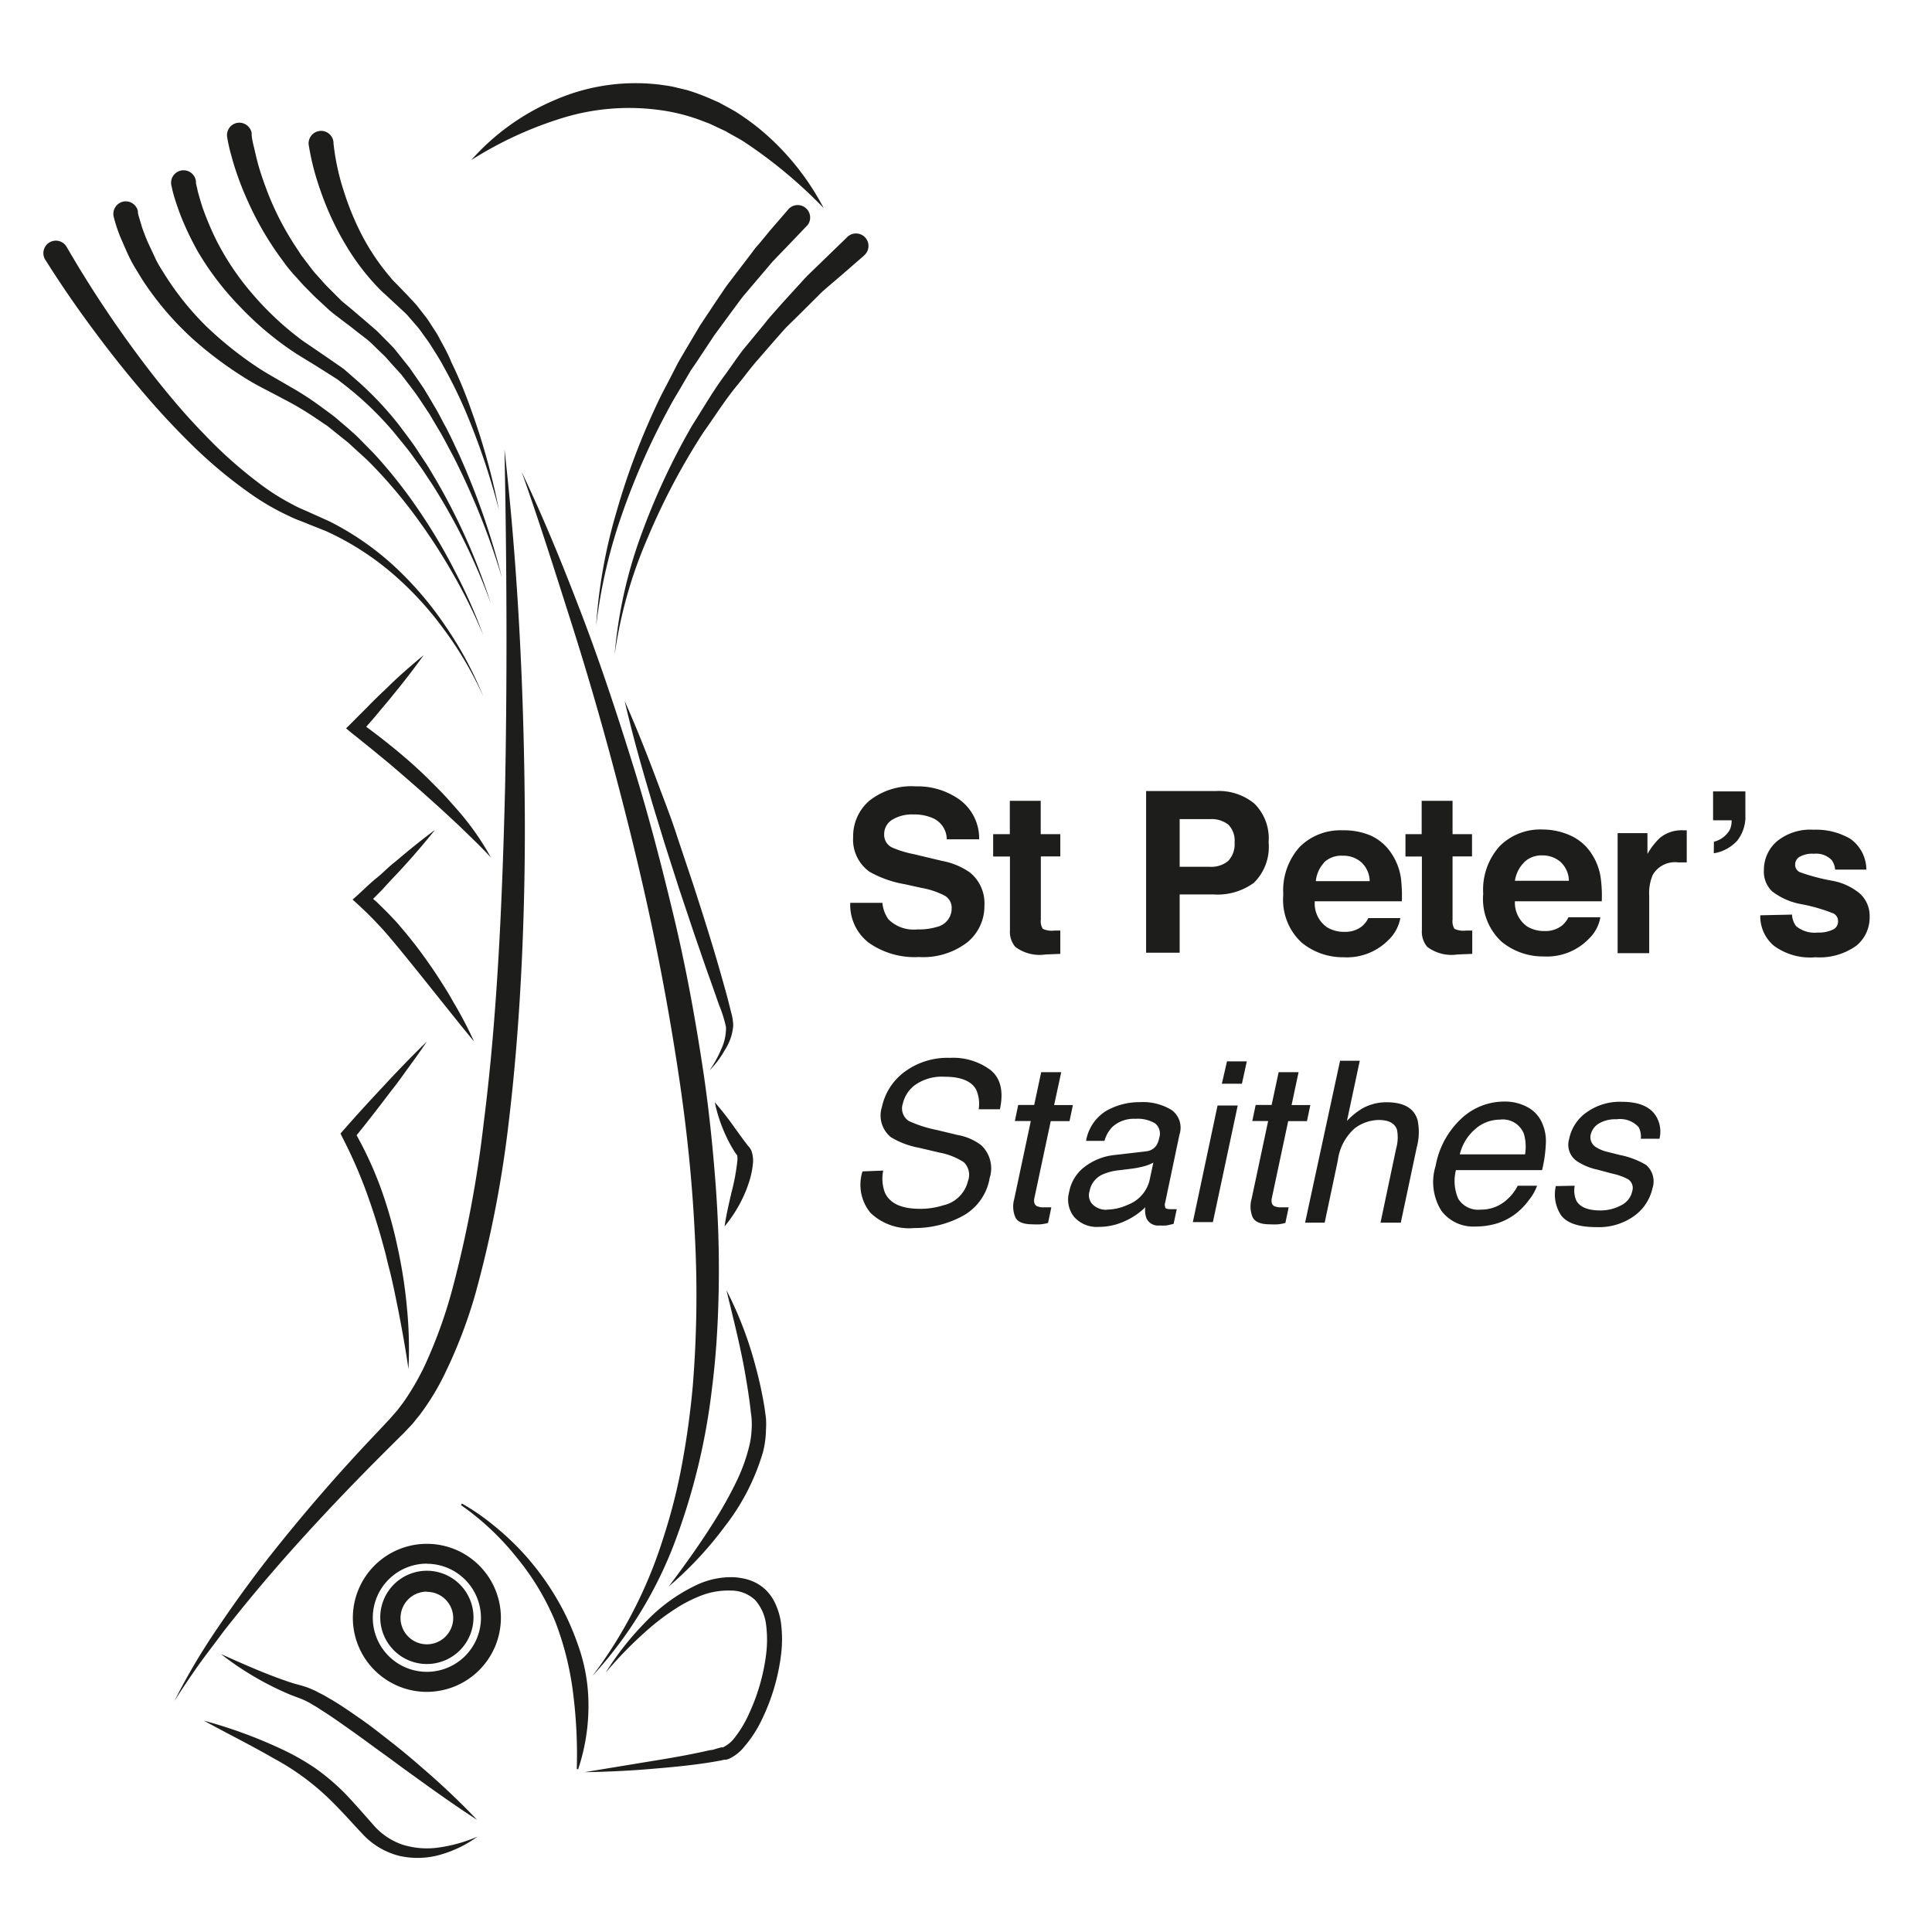 <svg id="Layer_1" data-name="Layer 1" xmlns="http://www.w3.org/2000/svg" viewBox="0 0 165.74 165.74"><defs><style>.cls-1{fill:#fff;}.cls-2{fill:#1d1d1b;}</style></defs><rect class="cls-1" width="165.74" height="165.74"/><path class="cls-2" d="M406.66,574.58a6.35,6.35,0,1,1,6.35-6.35A6.36,6.36,0,0,1,406.66,574.58Zm0-11a4.64,4.64,0,1,0,4.64,4.64A4.65,4.65,0,0,0,406.66,563.59Z" transform="translate(-370.04 -429.44)"/><path class="cls-2" d="M406.66,572.19a4,4,0,1,1,4-4A4,4,0,0,1,406.66,572.19Zm0-6.21a2.26,2.26,0,1,0,2.26,2.25A2.25,2.25,0,0,0,406.66,566Z" transform="translate(-370.04 -429.44)"/><path class="cls-2" d="M385,575.37a54.72,54.72,0,0,1,3.7-6.26c1.35-2,2.79-4,4.27-5.9,3-3.82,6.18-7.49,9.53-11l.62-.66.31-.33.28-.32c.19-.21.38-.42.55-.65s.35-.45.51-.69a21.71,21.71,0,0,0,1.72-3,40.88,40.88,0,0,0,2.39-6.66,99.18,99.18,0,0,0,2.65-14.09c.61-4.76,1-9.56,1.28-14.37s.44-9.63.56-14.45c.19-9.65.14-19.31-.05-29,1.08,9.62,1.6,19.31,1.72,29,.07,4.85,0,9.7-.22,14.55s-.59,9.69-1.18,14.53a97.31,97.31,0,0,1-2.82,14.37,42,42,0,0,1-2.66,6.93,21,21,0,0,1-1.95,3.23c-.18.26-.4.5-.59.75s-.42.48-.65.72l-.33.35-.32.31-.64.64c-3.42,3.39-6.75,6.88-9.91,10.51q-2.37,2.73-4.6,5.58c-.73,1-1.46,1.92-2.16,2.91S385.66,574.33,385,575.37Z" transform="translate(-370.04 -429.44)"/><path class="cls-2" d="M414.8,469.94c1.93,4.05,3.62,8.22,5.22,12.42s3,8.47,4.34,12.77,2.46,8.66,3.51,13.05,1.85,8.82,2.52,13.29c.33,2.23.59,4.47.8,6.72s.38,4.51.46,6.77.08,4.53,0,6.79-.24,4.53-.53,6.78a55.66,55.66,0,0,1-3.19,13.2,35.54,35.54,0,0,1-7.06,11.48,38.94,38.94,0,0,0,6.07-11.83,49.11,49.11,0,0,0,1.63-6.45c.4-2.17.7-4.37.9-6.58a96.78,96.78,0,0,0,.16-13.3c-.22-4.44-.69-8.87-1.35-13.28s-1.45-8.79-2.38-13.16-2-8.7-3.14-13S420.37,487,419,482.7,416.3,474.17,414.8,469.94Z" transform="translate(-370.04 -429.44)"/><path class="cls-2" d="M411.5,489.19a30.73,30.73,0,0,0-3.38-5.76,28.3,28.3,0,0,0-4.52-4.88A24,24,0,0,0,398,475l-1.53-.61c-.52-.22-1.08-.4-1.59-.66a21.35,21.35,0,0,1-3-1.69,39.62,39.62,0,0,1-5.26-4.32,67.76,67.76,0,0,1-4.63-5c-1.46-1.72-2.85-3.5-4.19-5.32s-2.61-3.67-3.83-5.61a1.07,1.07,0,1,1,1.81-1.13v0l0,0a97.2,97.2,0,0,0,7.42,11c1.37,1.74,2.8,3.44,4.33,5a37.85,37.85,0,0,0,4.93,4.38,19.19,19.19,0,0,0,2.78,1.73c.48.27,1,.46,1.49.69l1.56.7a24.48,24.48,0,0,1,5.58,3.86,29.28,29.28,0,0,1,4.38,5.12A31.48,31.48,0,0,1,411.5,489.19Z" transform="translate(-370.04 -429.44)"/><path class="cls-2" d="M411.5,483.94a46.43,46.43,0,0,0-2.69-5.43,49.94,49.94,0,0,0-3.32-5.05,41.74,41.74,0,0,0-3.94-4.55l-1.1-1-.55-.51-.58-.46-1.17-.94-1.23-.83a26.33,26.33,0,0,0-2.56-1.5c-.88-.48-1.83-.94-2.72-1.45a32.48,32.48,0,0,1-5-3.65,26.2,26.2,0,0,1-4.12-4.73c-.3-.43-.56-.89-.84-1.34s-.52-.92-.74-1.41-.44-1-.64-1.47c-.09-.25-.19-.5-.27-.76s-.16-.51-.24-.84a1.08,1.08,0,0,1,.8-1.28,1.07,1.07,0,0,1,1.28.81v.07c0,.17.09.42.15.63s.14.45.2.68c.16.44.32.89.52,1.33s.41.87.61,1.31.46.85.72,1.26a24.68,24.68,0,0,0,3.64,4.58,31.71,31.71,0,0,0,4.63,3.68c.84.53,1.7,1,2.58,1.52a25.09,25.09,0,0,1,2.6,1.68c.42.31.84.61,1.24.92l1.17,1,.57.51c.19.17.37.36.55.54l1.08,1.1a41.52,41.52,0,0,1,3.79,4.79,47,47,0,0,1,3.12,5.24A45,45,0,0,1,411.5,483.94Z" transform="translate(-370.04 -429.44)"/><path class="cls-2" d="M422.77,485.59A39.4,39.4,0,0,1,425,475.45a59,59,0,0,1,4.4-9.48c.94-1.47,1.81-3,2.86-4.4.51-.7,1-1.44,1.53-2.13l1.65-2c.28-.34.54-.69.83-1l.88-1,1.77-1.94c.29-.33.61-.63.93-.94l.94-.91,1.89-1.83a1.07,1.07,0,1,1,1.49,1.53l0,0-.05.05-1.93,1.68-1,.85c-.32.28-.65.55-.94.86l-1.82,1.81-.92.9c-.29.31-.57.64-.85.95L435,460.36c-.57.65-1.07,1.34-1.61,2-1.1,1.31-2,2.76-3,4.16a57.4,57.4,0,0,0-4.81,9.11A38.53,38.53,0,0,0,422.77,485.59Z" transform="translate(-370.04 -429.44)"/><path class="cls-2" d="M410.47,443.17a19.93,19.93,0,0,1,7.24-5.18,17.29,17.29,0,0,1,9-1.28c.39.06.77.1,1.15.19l1.13.27a18.41,18.41,0,0,1,2.18.82l.53.23.51.28c.33.18.67.36,1,.56a22.39,22.39,0,0,1,1.86,1.33,22.08,22.08,0,0,1,5.63,6.9,40.82,40.82,0,0,0-6.61-5.54c-.58-.4-1.21-.7-1.81-1.06l-.94-.44-.47-.22-.48-.18a16.16,16.16,0,0,0-4-1,19.37,19.37,0,0,0-8.19.74A32.41,32.41,0,0,0,410.47,443.17Z" transform="translate(-370.04 -429.44)"/><path class="cls-2" d="M422,572.93a24.78,24.78,0,0,1,3.4-4.32,14.65,14.65,0,0,1,4.55-3.27,7,7,0,0,1,2.87-.6,4.65,4.65,0,0,1,.75.07,4.19,4.19,0,0,1,.76.18,3.74,3.74,0,0,1,1.39.83,4,4,0,0,1,.89,1.32,5.92,5.92,0,0,1,.42,1.46,10.85,10.85,0,0,1,0,2.9,17.6,17.6,0,0,1-1.61,5.41,10.34,10.34,0,0,1-1.57,2.42,3.6,3.6,0,0,1-1.29,1l-.22.07-.17,0-.35.08-.69.12c-1.83.3-3.65.46-5.47.61s-3.65.23-5.48.26l5.4-.89c1.8-.29,3.6-.59,5.36-1,.22,0,.44-.09.65-.15l.32-.09.15,0,.1-.05a2.7,2.7,0,0,0,.85-.71,9.81,9.81,0,0,0,1.32-2.2,17.09,17.09,0,0,0,1.43-5,10,10,0,0,0,0-2.56,3.9,3.9,0,0,0-.93-2.11,3,3,0,0,0-2.09-.82,6.44,6.44,0,0,0-2.47.4,11.91,11.91,0,0,0-2.33,1.19,19.73,19.73,0,0,0-2.15,1.61A34.15,34.15,0,0,0,422,572.93Z" transform="translate(-370.04 -429.44)"/><path class="cls-2" d="M389,571.34c2,.89,4,1.79,6.06,2.46.52.17,1,.25,1.6.5l.41.18.38.2a7.83,7.83,0,0,1,.75.41c1,.56,1.88,1.19,2.79,1.82s1.77,1.32,2.64,2,1.71,1.38,2.54,2.11a64.26,64.26,0,0,1,4.8,4.54c-1.86-1.2-3.64-2.47-5.42-3.76-.89-.63-1.76-1.29-2.65-1.93s-1.76-1.29-2.65-1.92-1.77-1.26-2.68-1.83a6.92,6.92,0,0,0-.68-.42,5.58,5.58,0,0,0-.67-.37c-.4-.2-1-.38-1.5-.6A26.08,26.08,0,0,1,389,571.34Z" transform="translate(-370.04 -429.44)"/><path class="cls-2" d="M409.66,558.42a18.9,18.9,0,0,1,2.73,1.88,23.77,23.77,0,0,1,2.44,2.27,23.1,23.1,0,0,1,3.78,5.52,23.55,23.55,0,0,1,1.24,3.14,15.15,15.15,0,0,1,.63,3.34,17.12,17.12,0,0,1-.84,6.64l-.12,0a42,42,0,0,0-.31-6.48,26,26,0,0,0-1.54-6.19,21.78,21.78,0,0,0-3.33-5.52,22.87,22.87,0,0,0-4.75-4.46Z" transform="translate(-370.04 -429.44)"/><path class="cls-2" d="M405.08,546.88c-.25-1.73-.56-3.44-.89-5.14-.18-.85-.34-1.7-.54-2.55-.09-.42-.2-.84-.31-1.26s-.19-.84-.31-1.25q-.66-2.5-1.54-4.93a40.07,40.07,0,0,0-2.06-4.7l-.18-.37.25-.28c1.14-1.31,2.32-2.59,3.51-3.86.59-.64,1.19-1.27,1.8-1.9s1.22-1.24,1.85-1.85c-.49.73-1,1.44-1.51,2.14s-1,1.41-1.56,2.1q-1.57,2.09-3.21,4.11l.06-.65a31.64,31.64,0,0,1,2.25,4.83,37.81,37.81,0,0,1,1.45,5.09,41.94,41.94,0,0,1,.81,5.22A35.38,35.38,0,0,1,405.08,546.88Z" transform="translate(-370.04 -429.44)"/><path class="cls-2" d="M410.71,518.79c-.83-1-1.63-2-2.43-3l-2.4-3c-.81-1-1.61-2-2.46-3a30.8,30.8,0,0,0-2.63-2.72l-.5-.46.47-.42c.53-.48,1.05-1,1.6-1.44s1.07-1,1.62-1.41c1.09-.93,2.21-1.84,3.37-2.7q-1.35,1.69-2.81,3.28c-.48.53-1,1.05-1.46,1.57s-1,1-1.5,1.55l0-.88.77.65.71.7c.24.23.46.47.69.71s.45.48.66.74a37.71,37.71,0,0,1,2.4,3.1c.38.53.74,1.08,1.09,1.63s.7,1.1,1,1.66A34.45,34.45,0,0,1,410.71,518.79Z" transform="translate(-370.04 -429.44)"/><path class="cls-2" d="M412.15,503c-.92-1-1.89-1.91-2.85-2.84l-1.47-1.36-1.48-1.33c-1-.88-2-1.75-3-2.6l-1.55-1.27c-.52-.41-1-.82-1.56-1.25l-.51-.43.44-.43c.5-.51,1-1,1.5-1.51s1-1,1.53-1.49c1-1,2.09-1.94,3.19-2.85q-1.25,1.74-2.61,3.39c-.44.56-.91,1.09-1.36,1.64s-.93,1.07-1.4,1.61l-.08-.86c1.11.78,2.18,1.62,3.22,2.48s2.05,1.77,3,2.74c.48.48,1,1,1.41,1.47s.9,1,1.33,1.54A22.29,22.29,0,0,1,412.15,503Z" transform="translate(-370.04 -429.44)"/><path class="cls-2" d="M427.41,565.54c1.42-1.89,2.78-3.78,4-5.75a34.3,34.3,0,0,0,1.68-3,15.43,15.43,0,0,0,1.19-3.15,7.37,7.37,0,0,0,.24-1.6,5.21,5.21,0,0,0,0-.79c0-.29-.07-.58-.09-.86-.13-1.15-.32-2.29-.52-3.43-.42-2.29-1-4.56-1.55-6.84a32.28,32.28,0,0,1,2.52,6.62,34.19,34.19,0,0,1,.75,3.48l.12.89a7.71,7.71,0,0,1,0,1,8.35,8.35,0,0,1-.25,1.88,19.12,19.12,0,0,1-3.29,6.41A31.3,31.3,0,0,1,427.41,565.54Z" transform="translate(-370.04 -429.44)"/><path class="cls-2" d="M432.2,534.65c.14-1,.37-1.94.58-2.87a18.4,18.4,0,0,0,.51-2.7,1.69,1.69,0,0,0,0-.45s0,0,0,0,0,0,0-.06l-.06-.08a3.39,3.39,0,0,1-.23-.34,11.31,11.31,0,0,1-.71-1.33,13,13,0,0,1-.93-2.82,27.31,27.31,0,0,1,1.8,2.32c.29.39.56.78.84,1.14.07.09.13.18.2.26l.05.06.07.08a1.4,1.4,0,0,1,.18.3,2.5,2.5,0,0,1,.14,1,7.22,7.22,0,0,1-.3,1.55,10.82,10.82,0,0,1-.54,1.41A11.82,11.82,0,0,1,432.2,534.65Z" transform="translate(-370.04 -429.44)"/><path class="cls-2" d="M430.91,521.26a9.53,9.53,0,0,0,1-1.81,4.24,4.24,0,0,0,.41-1.9,10.94,10.94,0,0,0-.6-1.91l-.7-2c-.48-1.31-.92-2.64-1.38-3.95l-1.34-4-1.28-4c-.4-1.34-.83-2.67-1.21-4-.8-2.68-1.55-5.37-2.18-8.11,1.14,2.57,2.15,5.17,3.12,7.79.5,1.31,1,2.63,1.42,3.95l1.34,4c.86,2.66,1.71,5.32,2.46,8,.19.67.38,1.34.55,2l.25,1a4.3,4.3,0,0,1,.17,1.11,4.46,4.46,0,0,1-.72,2.09A7.83,7.83,0,0,1,430.91,521.26Z" transform="translate(-370.04 -429.44)"/><path class="cls-2" d="M421.18,483.13a44.71,44.71,0,0,1,1.75-9.79,60.74,60.74,0,0,1,3.53-9.36c.35-.76.76-1.49,1.14-2.24l.57-1.11c.2-.37.42-.72.63-1.09l1.28-2.16,1.39-2.09.71-1.05c.23-.35.5-.67.74-1l1.53-2,.38-.51.41-.47.82-1,1.65-1.91a1.07,1.07,0,0,1,1.62,1.39l0,0-.05.05-1.69,1.77-.85.88-.43.45-.39.46-1.59,1.87c-.26.32-.54.62-.78.95l-.74,1-1.47,2-1.36,2.05c-.22.34-.46.68-.68,1l-.62,1.06c-.4.71-.85,1.4-1.23,2.13a60.49,60.49,0,0,0-4,9A44.76,44.76,0,0,0,421.18,483.13Z" transform="translate(-370.04 -429.44)"/><path class="cls-2" d="M412.15,481.21a52.3,52.3,0,0,0-5-10.17l-.78-1.18c-.26-.39-.55-.77-.82-1.15-.54-.78-1.16-1.48-1.75-2.22a28.4,28.4,0,0,0-4-3.87l-.55-.43-.27-.21-.3-.19-1.17-.74c-.78-.5-1.66-1-2.45-1.53a27.21,27.21,0,0,1-4.45-3.79A24.75,24.75,0,0,1,387,451a25.33,25.33,0,0,1-1.3-2.67c-.2-.46-.36-.93-.52-1.4-.08-.24-.16-.48-.23-.73s-.13-.48-.19-.78a1.07,1.07,0,1,1,2.09-.42v.07c0,.17.08.4.12.61s.11.43.17.65c.12.42.25.86.41,1.28a25.12,25.12,0,0,0,1.08,2.5,22.86,22.86,0,0,0,3.07,4.55,25.79,25.79,0,0,0,4,3.78c.36.29.76.53,1.14.8l1.17.8,1.2.83.3.21.28.24.55.48a28.74,28.74,0,0,1,4,4.19c.56.77,1.17,1.52,1.67,2.34.26.4.54.79.79,1.2l.73,1.23A53.26,53.26,0,0,1,412.15,481.21Z" transform="translate(-370.04 -429.44)"/><path class="cls-2" d="M413.1,479a63,63,0,0,0-4.17-10.41c-.45-.82-.86-1.66-1.35-2.45l-.71-1.2-.77-1.16-.39-.57-.42-.56-.84-1.1-.91-1c-.15-.17-.3-.35-.46-.52l-.49-.47c-.33-.32-.65-.65-1-.95l-1.07-.83c-.34-.28-.74-.57-1.12-.86l-.58-.44-.28-.22-.27-.23-1.08-1c-.35-.33-.68-.68-1-1s-.64-.72-1-1.09l-.46-.55c-.15-.19-.29-.39-.43-.58a26.71,26.71,0,0,1-2.95-5,25.43,25.43,0,0,1-1.07-2.71c-.16-.46-.29-.93-.42-1.4a14.71,14.71,0,0,1-.33-1.48,1.07,1.07,0,0,1,.86-1.24,1.08,1.08,0,0,1,1.24.87v.09c0,.38.13.84.23,1.27s.2.87.32,1.31c.24.87.55,1.72.87,2.56a25.05,25.05,0,0,0,2.54,4.8c.13.19.24.39.38.57l.41.54c.28.36.54.73.85,1.06s.6.69.91,1l1,1,.24.24.27.22.52.43,1.07.91,1.1.95c.35.33.67.69,1,1l.5.52.45.56.89,1.12.81,1.17.4.59c.13.2.24.41.37.61l.72,1.22c.23.41.45.83.67,1.25.46.82.84,1.69,1.25,2.54A63.2,63.2,0,0,1,413.1,479Z" transform="translate(-370.04 -429.44)"/><path class="cls-2" d="M412.84,473.18a60.85,60.85,0,0,0-2.82-8.36,39.9,39.9,0,0,0-1.93-3.94c-.34-.65-.74-1.25-1.13-1.87-.19-.31-.42-.59-.62-.88s-.42-.59-.66-.85l-.7-.81c-.25-.26-.52-.49-.77-.73l-.81-.75c-.28-.27-.58-.51-.84-.79a20,20,0,0,1-2.79-3.63,24.52,24.52,0,0,1-2-4.12c-.27-.72-.51-1.44-.72-2.18a21.61,21.61,0,0,1-.51-2.3,1.07,1.07,0,1,1,2.11-.33v.1a20.69,20.69,0,0,0,.33,2.05c.15.69.33,1.37.54,2a23.36,23.36,0,0,0,1.63,3.94,19.07,19.07,0,0,0,2.39,3.51c.22.29.49.52.73.78l.77.8c.26.28.53.56.78.85l.7.9c.24.3.43.62.64.94s.42.63.6,1c.36.66.73,1.31,1,2a38,38,0,0,1,1.71,4.12A57.81,57.81,0,0,1,412.84,473.18Z" transform="translate(-370.04 -429.44)"/><path class="cls-2" d="M411,587a10,10,0,0,1-3.12,1.53,7.1,7.1,0,0,1-3.58.12,6.41,6.41,0,0,1-3.16-1.88c-.79-.83-1.54-1.69-2.33-2.48a21.44,21.44,0,0,0-5.28-4c-1.95-1.13-4-2.14-6-3.24a40.7,40.7,0,0,1,6.47,2.35,20.92,20.92,0,0,1,3.06,1.71,19,19,0,0,1,2.68,2.29c.8.85,1.55,1.71,2.3,2.56a5.75,5.75,0,0,0,2.54,1.73,7.06,7.06,0,0,0,3.18.23A12.75,12.75,0,0,0,411,587Z" transform="translate(-370.04 -429.44)"/><path class="cls-2" d="M445.74,506.89a2.79,2.79,0,0,0,.53,1.43,3.07,3.07,0,0,0,2.47.85,5.35,5.35,0,0,0,1.7-.22,1.62,1.62,0,0,0,1.24-1.61,1.18,1.18,0,0,0-.61-1.07,6.75,6.75,0,0,0-1.93-.65l-1.5-.33a9.31,9.31,0,0,1-3-1.06,3.38,3.38,0,0,1-1.41-3,4,4,0,0,1,1.38-3.09,5.8,5.8,0,0,1,4-1.24,6.17,6.17,0,0,1,3.79,1.17,4.13,4.13,0,0,1,1.64,3.37h-2.78a2,2,0,0,0-1.12-1.78,3.89,3.89,0,0,0-1.73-.35,3.24,3.24,0,0,0-1.84.46,1.44,1.44,0,0,0-.68,1.26,1.2,1.2,0,0,0,.67,1.11,8.78,8.78,0,0,0,1.85.57l2.43.58a6.12,6.12,0,0,1,2.41,1,3.4,3.4,0,0,1,1.24,2.83,4,4,0,0,1-1.47,3.16,6.21,6.21,0,0,1-4.16,1.26,6.82,6.82,0,0,1-4.31-1.24,4.1,4.1,0,0,1-1.57-3.41Z" transform="translate(-370.04 -429.44)"/><path class="cls-2" d="M455.24,502.92V501h1.43v-2.86h2.65V501H461v1.91h-1.67v5.42a1.19,1.19,0,0,0,.17.79,1.77,1.77,0,0,0,1,.15H461v2l-1.27.05a3.45,3.45,0,0,1-2.6-.66,2,2,0,0,1-.45-1.42v-6.32Z" transform="translate(-370.04 -429.44)"/><path class="cls-2" d="M477.61,505.17a5.27,5.27,0,0,1-3.48,1h-2.89v5h-2.88V497.3h6a4.81,4.81,0,0,1,3.28,1.07,4.2,4.2,0,0,1,1.23,3.33A4.32,4.32,0,0,1,477.61,505.17Zm-2.21-5a2.35,2.35,0,0,0-1.55-.46h-2.61v4.09h2.61a2.26,2.26,0,0,0,1.55-.5,2.08,2.08,0,0,0,.55-1.59A1.93,1.93,0,0,0,475.4,500.17Z" transform="translate(-370.04 -429.44)"/><path class="cls-2" d="M487.63,501.12a4.23,4.23,0,0,1,1.77,1.52,5.14,5.14,0,0,1,.82,2.12,12.77,12.77,0,0,1,.08,2h-7.47A2.48,2.48,0,0,0,483.9,509a2.81,2.81,0,0,0,1.48.38,2.29,2.29,0,0,0,1.49-.47,2,2,0,0,0,.55-.71h2.75a3.44,3.44,0,0,1-1,1.86,5,5,0,0,1-3.86,1.5,5.57,5.57,0,0,1-3.62-1.27,5,5,0,0,1-1.56-4.11,5.58,5.58,0,0,1,1.41-4.09,4.94,4.94,0,0,1,3.67-1.42A5.91,5.91,0,0,1,487.63,501.12Zm-4,2.32a2.73,2.73,0,0,0-.71,1.59h4.62a2.24,2.24,0,0,0-.72-1.62,2.32,2.32,0,0,0-1.59-.56A2.13,2.13,0,0,0,483.61,503.44Z" transform="translate(-370.04 -429.44)"/><path class="cls-2" d="M490.61,502.92V501H492v-2.86h2.65V501h1.67v1.91h-1.67v5.42a1.28,1.28,0,0,0,.16.79,1.84,1.84,0,0,0,1,.15h.53v2l-1.27.05a3.45,3.45,0,0,1-2.6-.66,2,2,0,0,1-.45-1.42v-6.32Z" transform="translate(-370.04 -429.44)"/><path class="cls-2" d="M504.77,501.12a4.2,4.2,0,0,1,1.78,1.52,5,5,0,0,1,.81,2.12,11.49,11.49,0,0,1,.09,2H500a2.48,2.48,0,0,0,1.07,2.17,2.78,2.78,0,0,0,1.48.38,2.29,2.29,0,0,0,1.49-.47,2.16,2.16,0,0,0,.55-.71h2.74a3.35,3.35,0,0,1-1,1.86,5,5,0,0,1-3.86,1.5,5.57,5.57,0,0,1-3.62-1.27,5,5,0,0,1-1.57-4.11,5.58,5.58,0,0,1,1.42-4.09,4.93,4.93,0,0,1,3.67-1.42A5.83,5.83,0,0,1,504.77,501.12Zm-4,2.32A2.8,2.8,0,0,0,500,505h4.63a2.24,2.24,0,0,0-.72-1.62,2.36,2.36,0,0,0-1.59-.56A2.13,2.13,0,0,0,500.76,503.44Z" transform="translate(-370.04 -429.44)"/><path class="cls-2" d="M514.51,500.67l.23,0v2.75l-.45,0H514a2.21,2.21,0,0,0-2.17,1.06,4,4,0,0,0-.31,1.82v4.91h-2.71V500.91h2.56v1.79a5.78,5.78,0,0,1,1.09-1.4,2.94,2.94,0,0,1,2-.63Z" transform="translate(-370.04 -429.44)"/><path class="cls-2" d="M517.07,501.65a2.17,2.17,0,0,0,1.35-1,1.81,1.81,0,0,0,.17-.84H517v-2.48h2.77v2a3.31,3.31,0,0,1-.71,2.24,3.45,3.45,0,0,1-2,1.07Z" transform="translate(-370.04 -429.44)"/><path class="cls-2" d="M523.77,507.9a1.81,1.81,0,0,0,.36,1,2.52,2.52,0,0,0,1.86.54,2.77,2.77,0,0,0,1.26-.24.75.75,0,0,0,.47-.71.73.73,0,0,0-.38-.68,14.66,14.66,0,0,0-2.8-.81,5.78,5.78,0,0,1-2.47-1.09,2.32,2.32,0,0,1-.71-1.84,3.23,3.23,0,0,1,1.11-2.45,4.52,4.52,0,0,1,3.15-1,5.82,5.82,0,0,1,3.14.77,3.27,3.27,0,0,1,1.39,2.65h-2.68a1.6,1.6,0,0,0-.3-.82,1.85,1.85,0,0,0-1.51-.54,2.21,2.21,0,0,0-1.25.27.77.77,0,0,0-.37.64.7.7,0,0,0,.4.67,17.3,17.3,0,0,0,2.8.74,5.08,5.08,0,0,1,2.4,1.14,2.59,2.59,0,0,1,.79,1.93,3.12,3.12,0,0,1-1.13,2.49,5.38,5.38,0,0,1-3.52,1,5.24,5.24,0,0,1-3.58-1,3.3,3.3,0,0,1-1.15-2.6Z" transform="translate(-370.04 -429.44)"/><path class="cls-2" d="M445.81,529.86a3.42,3.42,0,0,0,.15,1.91c.43.92,1.43,1.37,3,1.37a6.41,6.41,0,0,0,2-.3,2.8,2.8,0,0,0,2.12-2.09,1.5,1.5,0,0,0-.36-1.61,5.78,5.78,0,0,0-2.07-.82l-1.79-.42a7.07,7.07,0,0,1-2.4-.91,2.4,2.4,0,0,1-.76-2.6,5.05,5.05,0,0,1,1.94-3,6.18,6.18,0,0,1,3.91-1.2,5.34,5.34,0,0,1,3.47,1.05c.86.7,1.13,1.82.8,3.36H454a3,3,0,0,0-.23-1.71c-.42-.72-1.32-1.08-2.69-1.08a4,4,0,0,0-2.53.7,2.78,2.78,0,0,0-1.06,1.61,1.28,1.28,0,0,0,.52,1.49,10.72,10.72,0,0,0,2.36.76l1.84.44a4.69,4.69,0,0,1,2,.87,2.72,2.72,0,0,1,.73,2.82,4.58,4.58,0,0,1-2.38,3.29,8.64,8.64,0,0,1-4.09,1,4.79,4.79,0,0,1-3.76-1.31,3.79,3.79,0,0,1-.68-3.55Z" transform="translate(-370.04 -429.44)"/><path class="cls-2" d="M459.36,521.42h1.72l-.61,2.82h1.61l-.29,1.38h-1.61l-1.4,6.58c-.08.35,0,.59.21.71a1.35,1.35,0,0,0,.64.1h.26l.34,0-.28,1.34a3.44,3.44,0,0,1-.64.12,5.12,5.12,0,0,1-.69,0c-.79,0-1.29-.2-1.48-.61a2.38,2.38,0,0,1-.09-1.57l1.42-6.68H457.1l.29-1.38h1.37Z" transform="translate(-370.04 -429.44)"/><path class="cls-2" d="M468.34,528.21a1.19,1.19,0,0,0,.89-.49,1.73,1.73,0,0,0,.25-.65,1.13,1.13,0,0,0-.35-1.26,2.91,2.91,0,0,0-1.69-.39,2.72,2.72,0,0,0-2,.72,2.81,2.81,0,0,0-.65,1.17h-1.58a3.75,3.75,0,0,1,1.76-2.59,5.76,5.76,0,0,1,2.85-.73,4.72,4.72,0,0,1,2.74.68,1.88,1.88,0,0,1,.66,2.11L470,532.59a.65.65,0,0,0,0,.42c0,.11.19.16.42.16h.26l.31,0-.27,1.26c-.28.07-.48.12-.63.14a4.24,4.24,0,0,1-.57,0,1.09,1.09,0,0,1-1.13-.62,2,2,0,0,1-.1-.94,6,6,0,0,1-1.74,1.18,5.3,5.3,0,0,1-2.24.5,2.6,2.6,0,0,1-2.12-.85,2.38,2.38,0,0,1-.43-2.14,3.47,3.47,0,0,1,1.34-2.17,5.08,5.08,0,0,1,2.5-1Zm-3.37,5a4.42,4.42,0,0,0,1.83-.42,3,3,0,0,0,1.89-2.25l.29-1.36a4,4,0,0,1-.87.33,7.94,7.94,0,0,1-1,.19l-1.05.13a4.69,4.69,0,0,0-1.47.38,1.94,1.94,0,0,0-1.08,1.42,1.12,1.12,0,0,0,.28,1.15A1.62,1.62,0,0,0,465,533.22Z" transform="translate(-370.04 -429.44)"/><path class="cls-2" d="M474.49,524.28h1.73l-2.13,10h-1.72Zm.81-3.79H477l-.42,1.92h-1.72Z" transform="translate(-370.04 -429.44)"/><path class="cls-2" d="M479.73,521.42h1.71l-.6,2.82h1.61l-.29,1.38h-1.61l-1.4,6.58c-.08.35,0,.59.2.71a1.38,1.38,0,0,0,.64.1h.27l.33,0-.28,1.34a3.5,3.5,0,0,1-.63.12,5.18,5.18,0,0,1-.7,0c-.79,0-1.28-.2-1.48-.61a2.38,2.38,0,0,1-.09-1.57l1.42-6.68h-1.36l.29-1.38h1.37Z" transform="translate(-370.04 -429.44)"/><path class="cls-2" d="M485,520.44h1.69l-1.1,5.16a6.22,6.22,0,0,1,1.32-1.07A4.21,4.21,0,0,1,489,524c1.47,0,2.35.51,2.65,1.53a5,5,0,0,1-.07,2.33l-1.37,6.47h-1.74l1.34-6.36a3.44,3.44,0,0,0,.07-1.63c-.2-.55-.72-.82-1.56-.82a3.51,3.51,0,0,0-2.07.72,4.42,4.42,0,0,0-1.44,2.74l-1.13,5.35H482Z" transform="translate(-370.04 -429.44)"/><path class="cls-2" d="M502.35,525.82a3.84,3.84,0,0,1,.3,1.78,11.73,11.73,0,0,1-.32,2.22h-7.39a3.81,3.81,0,0,0,.2,2.46,2,2,0,0,0,1.91.93,3.27,3.27,0,0,0,2.29-.88,3.9,3.9,0,0,0,.9-1.17h1.66a4.16,4.16,0,0,1-.7,1.23,5.76,5.76,0,0,1-1.07,1.12,5.16,5.16,0,0,1-2.12,1,6.4,6.4,0,0,1-1.43.15,3.41,3.41,0,0,1-2.9-1.37,4.64,4.64,0,0,1-.48-3.84,7.3,7.3,0,0,1,2.15-4,5.38,5.38,0,0,1,3.77-1.51,4,4,0,0,1,2,.5A2.79,2.79,0,0,1,502.35,525.82Zm-1.48,2.65a4,4,0,0,0-.1-1.76,1.94,1.94,0,0,0-2.07-1.22,3.2,3.2,0,0,0-2.14.84,4.14,4.14,0,0,0-1.29,2.14Z" transform="translate(-370.04 -429.44)"/><path class="cls-2" d="M505.13,531.16a2.15,2.15,0,0,0,.15,1.3c.31.54,1,.82,2.05.82a3.7,3.7,0,0,0,1.74-.42,1.76,1.76,0,0,0,1-1.26.88.88,0,0,0-.37-1,5.25,5.25,0,0,0-1.35-.48l-1.27-.34a5.09,5.09,0,0,1-1.75-.72,1.7,1.7,0,0,1-.68-1.9,3.65,3.65,0,0,1,1.52-2.31,4.88,4.88,0,0,1,3-.89c1.52,0,2.52.45,3,1.34a2.56,2.56,0,0,1,.23,1.83h-1.6a1.69,1.69,0,0,0-.19-1,2.14,2.14,0,0,0-1.89-.67,2.75,2.75,0,0,0-1.53.37,1.51,1.51,0,0,0-.7,1,1,1,0,0,0,.43,1,3.12,3.12,0,0,0,1,.42l1.07.27a7.18,7.18,0,0,1,2.27.86,1.87,1.87,0,0,1,.54,2,4,4,0,0,1-1.51,2.33,5.19,5.19,0,0,1-3.32,1c-1.5,0-2.49-.34-3-1a3.22,3.22,0,0,1-.46-2.52Z" transform="translate(-370.04 -429.44)"/></svg>
